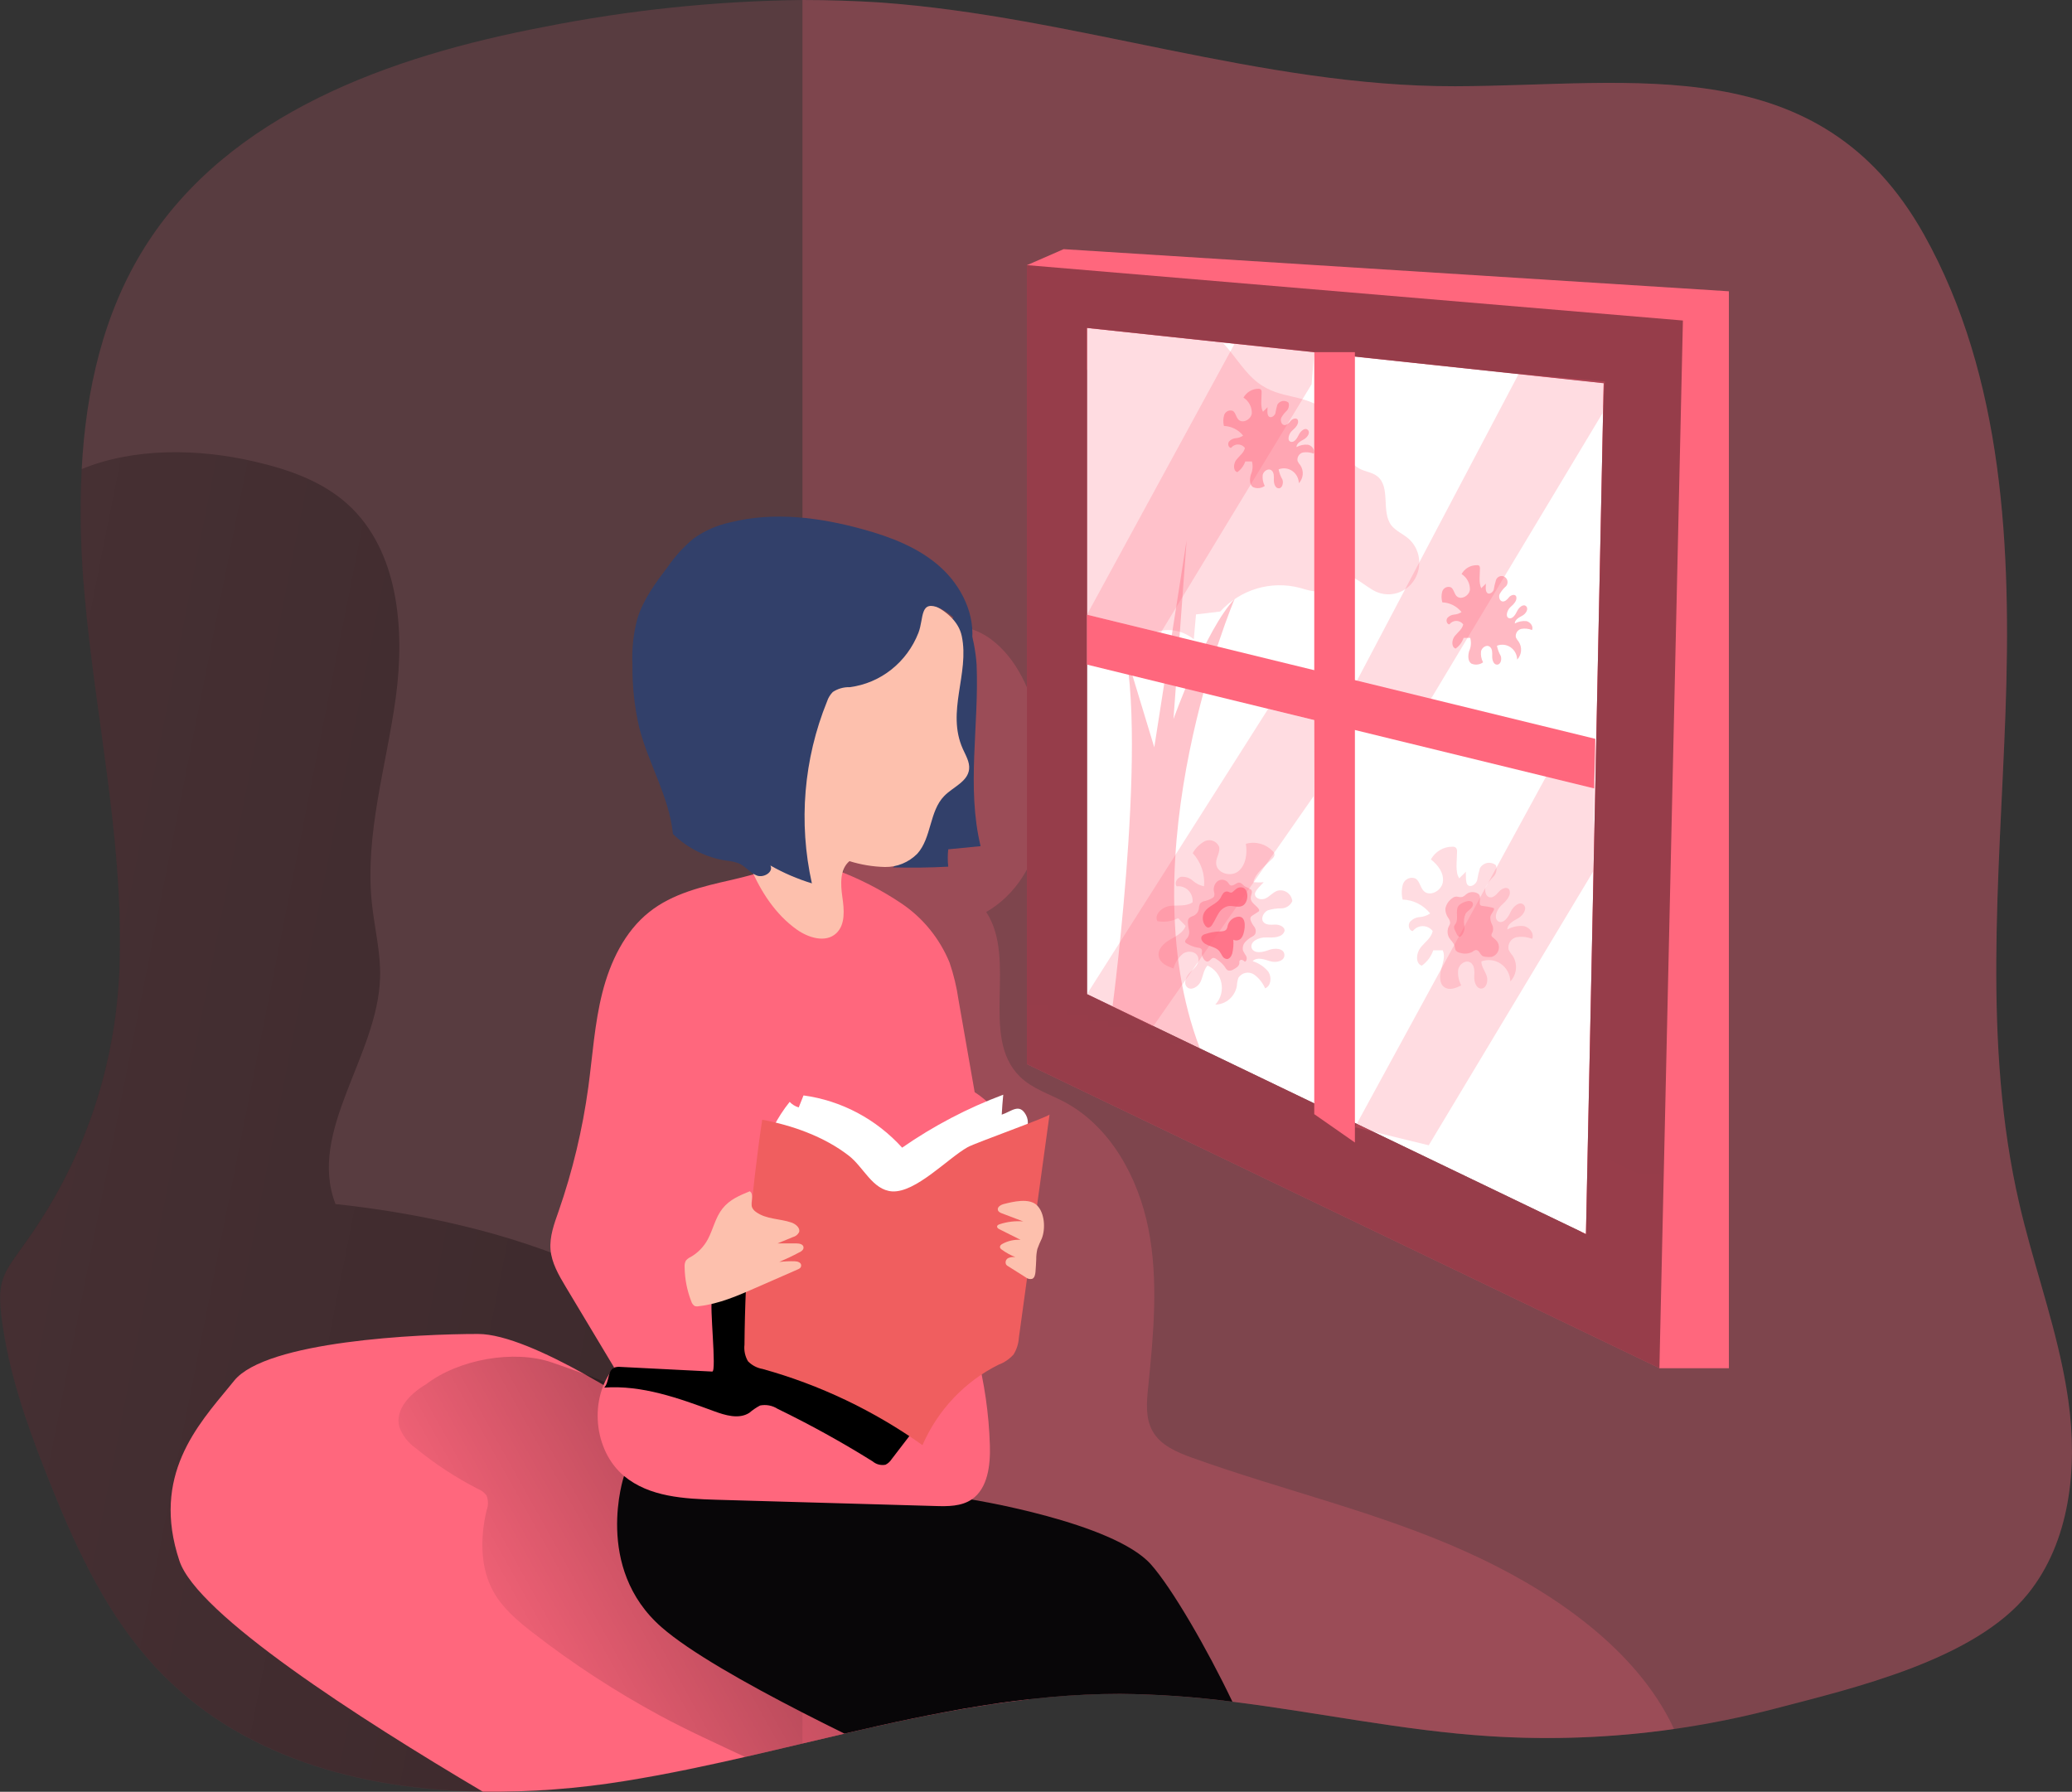 <svg width="303" height="262" viewBox="0 0 303 262" fill="none" xmlns="http://www.w3.org/2000/svg">
<rect x="0" y="0" width="303" height="262" fill="#333333" stroke="none"/>
<g clip-path="url(#clip0)">
<path opacity="0.18" d="M296.55 233.06C288.736 242.761 270.939 246.875 259.49 249.866C245.865 253.428 231.78 254.778 217.747 253.868C205.17 253.059 192.735 250.384 180.229 248.832C174.771 248.118 169.276 247.735 163.773 247.684C159.315 247.694 154.86 247.964 150.432 248.492C141.367 249.639 132.374 251.315 123.496 253.512L117.346 254.959C113.293 255.921 109.24 256.883 105.179 257.772C100.614 258.775 96.04 259.696 91.443 260.432C84.555 261.557 77.586 262.082 70.611 262C52.593 261.733 34.86 256.835 22.693 243.731C15.904 236.415 11.465 227.159 7.712 217.823C4.857 210.766 2.074 203.393 0.725 195.843C-1.049 185.9 0.528 186.733 5.535 179.045C13.266 167.31 17.436 153.491 17.521 139.33C17.828 121.789 13.917 104.49 12.372 87.021C11.796 80.904 11.653 74.752 11.946 68.614C12.545 57.063 15.116 45.778 21.156 36.158C33.472 16.555 57.175 8.205 79.505 3.945C91.98 1.464 104.647 0.144 117.354 0C121.149 0 124.939 0.121 128.724 0.364C156.976 2.377 184.416 12.667 212.763 12.611C238.95 12.554 266.098 7.049 281.363 34.315C293.018 55.163 294.137 80.303 293.27 104.279C292.402 128.256 289.887 152.644 295.288 175.99C297.141 184.017 299.925 191.826 301.596 199.869C301.936 201.486 302.227 203.151 302.464 204.808C303.852 214.63 302.724 225.421 296.55 233.06Z" fill="#FF677D"/>
<path d="M109.469 233.643C108.039 241.678 106.606 249.716 105.171 257.756C100.606 258.758 96.032 259.68 91.435 260.416C84.547 261.541 77.578 262.066 70.603 261.984C52.586 261.717 34.852 256.818 22.685 243.715C15.896 236.399 11.457 227.143 7.704 217.807C4.849 210.75 2.066 203.377 0.718 195.827C-1.057 185.884 0.52 186.717 5.527 179.029C13.258 167.294 17.428 153.475 17.513 139.314C17.82 121.772 13.909 104.473 12.364 87.005C11.788 80.888 11.646 74.736 11.938 68.598C19.587 65.437 28.962 65.575 37.225 67.491C42.146 68.63 47.105 70.336 50.882 73.772C58.263 80.489 59.241 91.968 57.877 101.992C56.512 112.015 53.335 121.966 54.376 132.031C54.754 135.668 55.684 139.266 55.582 142.919C55.259 154.422 44.937 165.368 49.061 176.062C70.587 178.342 107.513 187.113 110.967 213.757C111.834 220.377 110.636 227.079 109.469 233.643Z" fill="url(#paint0_linear)"/>
<path d="M150.424 248.476C146.631 248.904 142.846 249.495 139.077 250.182C133.865 251.136 128.677 252.283 123.488 253.496L117.338 254.943C114.539 255.606 111.739 256.269 108.94 256.907C106.141 257.546 103.31 258.176 100.495 258.75C97.483 259.365 94.463 259.931 91.435 260.416C84.547 261.541 77.578 262.066 70.603 261.984C52.333 251.176 28.812 236.043 26.234 228.218C22.086 215.786 28.938 208.357 33.622 202.65C33.832 202.402 34.037 202.151 34.237 201.898C38.905 196.086 61.251 195.059 69.917 195.059C73.86 195.059 79.963 197.864 85.49 200.936C92.145 204.638 97.917 208.721 97.917 208.721L110.817 216.804L149.217 240.861L150.424 248.476Z" fill="#FF677D"/>
<path d="M139.077 250.182C133.865 251.136 128.677 252.283 123.488 253.496L117.338 254.943C114.539 255.606 111.739 256.269 108.94 256.907C104.769 254.943 100.558 253.051 96.482 250.845C89.973 247.327 83.755 243.272 77.889 238.719C75.697 237.013 73.497 235.17 72.141 232.713C70.185 229.18 70.225 224.807 71.155 220.854C71.423 220.161 71.423 219.389 71.155 218.696C70.844 218.257 70.413 217.923 69.917 217.734C66.665 216.068 63.594 214.055 60.755 211.728C59.672 210.972 58.845 209.89 58.389 208.632C57.711 206.053 60.061 203.725 62.332 202.399C67.063 198.77 75.129 197.314 80.704 199.222C82.281 199.764 83.913 200.338 85.561 200.952C91.451 203.159 97.578 205.851 102.569 209.197C105.636 211.365 108.414 213.933 110.833 216.837C112.528 218.785 114.137 220.822 115.729 222.851L125.925 235.833C127.793 238.129 129.142 240.683 130.806 243.068C132.162 245.024 134.535 246.374 136.38 247.87C137.287 248.573 138.218 249.349 139.077 250.182Z" fill="url(#paint1_linear)"/>
<path opacity="0.23" d="M296.55 233.06C288.736 242.761 270.939 246.875 259.49 249.866C254.65 251.127 249.746 252.115 244.8 252.825C235.84 254.106 226.776 254.455 217.747 253.868C205.17 253.059 192.735 250.384 180.229 248.832C174.771 248.118 169.276 247.735 163.773 247.684C159.762 247.684 155.753 247.9 151.764 248.331C142.302 249.309 132.879 251.313 123.496 253.496L117.346 254.943V0C121.141 0 124.931 0.121 128.716 0.364C156.976 2.377 184.416 12.667 212.763 12.611C238.949 12.554 266.098 7.049 281.363 34.315C293.018 55.163 294.137 80.303 293.27 104.279C292.402 128.256 289.887 152.644 295.288 175.99C297.141 184.017 299.925 191.826 301.596 199.869C301.936 201.486 302.227 203.151 302.464 204.808C303.852 214.63 302.724 225.421 296.55 233.06Z" fill="#FF677D"/>
<path d="M150.171 38.777L155.541 36.433L252.827 42.593V200.071H242.663L150.171 38.777Z" fill="#FF677D"/>
<path opacity="0.23" d="M244.792 252.825C235.832 254.106 226.768 254.455 217.739 253.868C205.162 253.059 192.727 250.384 180.221 248.832C174.763 248.118 169.268 247.735 163.765 247.684C159.754 247.684 155.745 247.9 151.756 248.331C143.745 245.736 136.278 241.993 130.758 235.631C122.503 226.117 120.382 212.673 119.443 199.974C116.977 166.105 120.522 132.058 129.907 99.486C130.332 97.596 131.117 95.81 132.217 94.231C135.182 90.529 141.127 90.666 144.912 93.472C148.697 96.277 150.692 100.973 151.89 105.597C154.477 115.621 153.026 128.272 144.218 133.356C148.815 140.341 143.209 151.642 149.162 157.446C150.96 159.2 153.436 159.96 155.636 161.124C162.354 164.689 166.454 172.142 167.944 179.716C169.435 187.291 168.678 195.18 167.897 202.9C167.676 205.051 167.487 207.362 168.528 209.238C169.703 211.356 172.1 212.35 174.331 213.158C187.625 217.936 201.487 221.08 214.387 226.901C225.624 231.945 238.232 240.061 244.177 251.548C244.406 251.992 244.611 252.405 244.792 252.825Z" fill="#FF677D"/>
<path d="M158.955 47.952V145.361L231.924 180.444L234.518 56.004L158.955 47.952Z" fill="white"/>
<path opacity="0.23" d="M213.071 124.561C213.096 124.359 213.045 124.153 212.929 123.987C212.857 123.922 212.774 123.872 212.683 123.842C212.592 123.811 212.496 123.8 212.4 123.81C211.761 123.803 211.131 123.972 210.576 124.299C210.022 124.626 209.563 125.099 209.246 125.669C210.287 126.477 211.186 127.665 210.997 128.975C210.808 130.285 209.041 131.206 208.158 130.244C207.677 129.711 207.598 128.821 206.991 128.458C206.82 128.386 206.637 128.35 206.452 128.352C206.267 128.354 206.084 128.394 205.915 128.469C205.745 128.544 205.592 128.654 205.464 128.79C205.336 128.927 205.236 129.089 205.17 129.266C204.946 130.003 204.927 130.79 205.115 131.538C205.888 131.564 206.647 131.759 207.342 132.109C208.036 132.459 208.65 132.956 209.144 133.567C208.686 133.879 208.155 134.063 207.606 134.1C207.051 134.141 206.534 134.402 206.163 134.828C205.848 135.288 206.053 136.113 206.605 136.145C206.778 135.92 206.999 135.738 207.251 135.612C207.503 135.487 207.78 135.422 208.06 135.422C208.34 135.422 208.616 135.487 208.868 135.612C209.12 135.738 209.341 135.92 209.514 136.145C209.309 137.156 208.363 137.762 207.732 138.57C207.102 139.379 206.944 140.874 207.914 141.206C208.692 140.658 209.28 139.871 209.593 138.958H210.981C211.383 139.815 210.981 140.818 210.752 141.723C210.524 142.628 210.445 143.809 211.202 144.342C211.959 144.876 212.897 144.48 213.686 144.092C213.303 143.377 213.148 142.557 213.244 141.747C213.433 140.939 214.356 140.316 215.026 140.745C215.696 141.173 215.61 142.071 215.586 142.83C215.562 143.59 215.886 144.577 216.627 144.552C217.368 144.528 217.644 143.461 217.415 142.733C217.187 142.006 216.627 141.359 216.627 140.583C217.095 140.407 217.597 140.346 218.092 140.407C218.587 140.467 219.06 140.648 219.474 140.932C219.888 141.217 220.231 141.598 220.473 142.045C220.715 142.492 220.851 142.991 220.869 143.501C221.339 143.006 221.627 142.36 221.684 141.672C221.742 140.983 221.565 140.296 221.184 139.726C220.947 139.456 220.75 139.151 220.601 138.821C220.531 138.428 220.612 138.023 220.829 137.691C221.045 137.359 221.379 137.126 221.76 137.043C222.532 136.914 223.324 136.998 224.055 137.285C224.394 136.477 223.668 135.587 222.848 135.418C222.011 135.333 221.169 135.504 220.427 135.911C220.427 135.102 221.342 134.65 222.044 134.246C222.746 133.841 223.4 132.823 222.793 132.281C222.186 131.74 221.271 132.564 220.916 133.332C220.561 134.1 219.939 135.062 219.158 134.771C218.369 134.326 218.85 133.033 219.536 132.403C220.222 131.772 221.113 130.907 220.688 130.058C220.341 129.606 219.615 129.929 219.229 130.349C218.843 130.77 218.401 131.311 217.841 131.206C217.281 131.101 217.053 130.268 217.265 129.694C217.554 129.147 217.927 128.65 218.369 128.223C218.587 128.005 218.738 127.728 218.806 127.424C218.873 127.12 218.853 126.802 218.748 126.51C218.573 126.367 218.371 126.264 218.154 126.208C217.938 126.152 217.712 126.143 217.493 126.183C217.273 126.222 217.063 126.31 216.879 126.438C216.694 126.567 216.539 126.735 216.422 126.93C216.242 127.528 216.102 128.139 216.004 128.757C215.799 129.355 215.018 129.84 214.6 129.379C214.293 129.048 214.38 127.819 214.356 127.455C214.08 127.819 213.638 128.142 213.402 128.433C212.763 127.56 213.071 125.814 213.071 124.561Z" fill="#FF677D"/>
<path opacity="0.46" d="M216.422 83.141C216.437 82.999 216.404 82.856 216.327 82.736C216.268 82.694 216.201 82.665 216.131 82.649C216.061 82.634 215.988 82.633 215.917 82.647C215.474 82.646 215.039 82.765 214.655 82.992C214.271 83.219 213.953 83.547 213.733 83.941C214.117 84.18 214.432 84.519 214.647 84.924C214.861 85.329 214.968 85.784 214.955 86.245C214.829 87.158 213.591 87.805 212.976 87.134C212.637 86.762 212.59 86.14 212.187 85.889C212.068 85.838 211.939 85.813 211.81 85.815C211.68 85.817 211.552 85.845 211.433 85.899C211.315 85.952 211.208 86.03 211.12 86.127C211.031 86.224 210.962 86.338 210.918 86.463C210.766 86.991 210.766 87.552 210.918 88.08C211.457 88.099 211.985 88.236 212.469 88.479C212.953 88.723 213.381 89.069 213.725 89.494C213.403 89.713 213.03 89.841 212.645 89.866C212.259 89.897 211.901 90.08 211.643 90.376C211.423 90.699 211.565 91.265 211.951 91.297C212.071 91.139 212.225 91.011 212.4 90.924C212.576 90.836 212.769 90.79 212.964 90.79C213.16 90.79 213.352 90.836 213.528 90.924C213.703 91.011 213.857 91.139 213.977 91.297C213.835 92 213.189 92.445 212.739 93.003C212.29 93.561 212.203 94.619 212.866 94.838C213.406 94.457 213.814 93.911 214.033 93.278H215.002C215.174 93.918 215.118 94.6 214.845 95.201C214.663 95.84 214.624 96.648 215.152 97.028C215.431 97.154 215.736 97.203 216.038 97.172C216.341 97.141 216.631 97.03 216.879 96.85C216.619 96.356 216.514 95.791 216.579 95.234C216.706 94.684 217.368 94.24 217.817 94.539C218.267 94.838 218.22 95.46 218.212 95.986C218.204 96.511 218.417 97.206 218.937 97.19C219.458 97.174 219.639 96.43 219.465 95.921C219.2 95.457 219.011 94.952 218.906 94.425C219.231 94.295 219.582 94.247 219.93 94.286C220.277 94.325 220.61 94.449 220.901 94.649C221.191 94.848 221.43 95.116 221.598 95.431C221.765 95.745 221.856 96.096 221.862 96.454C222.19 96.11 222.391 95.66 222.432 95.181C222.472 94.702 222.349 94.224 222.083 93.827C221.918 93.638 221.78 93.426 221.673 93.197C221.624 92.926 221.678 92.646 221.825 92.416C221.972 92.185 222.2 92.022 222.462 91.96C222.993 91.867 223.538 91.925 224.039 92.13C224.275 91.58 223.771 90.941 223.203 90.82C222.62 90.767 222.034 90.887 221.516 91.168C221.516 90.594 222.146 90.287 222.643 90.012C223.14 89.737 223.589 89.017 223.164 88.638C222.738 88.258 222.107 88.832 221.855 89.365C221.602 89.898 221.169 90.578 220.632 90.376C220.096 90.173 220.42 89.163 220.893 88.759C221.366 88.355 221.981 87.716 221.681 87.142C221.437 86.827 220.893 87.053 220.664 87.344C220.435 87.635 220.088 88.015 219.694 87.942C219.3 87.87 219.134 87.296 219.292 86.891C219.503 86.511 219.769 86.165 220.08 85.865C220.2 85.781 220.297 85.669 220.363 85.537C220.429 85.406 220.463 85.26 220.461 85.112C220.459 84.964 220.422 84.819 220.352 84.69C220.282 84.56 220.182 84.451 220.061 84.371C219.939 84.29 219.801 84.242 219.657 84.23C219.513 84.218 219.369 84.243 219.236 84.302C219.104 84.361 218.988 84.453 218.899 84.569C218.809 84.685 218.749 84.822 218.724 84.968C218.598 85.386 218.501 85.813 218.432 86.245C218.291 86.657 217.746 86.996 217.455 86.673C217.163 86.35 217.305 85.59 217.281 85.331C217.092 85.582 216.785 85.808 216.619 86.018C216.217 85.234 216.422 84.014 216.422 83.141Z" fill="#FF677D"/>
<path opacity="0.46" d="M184.495 57.37C184.509 57.231 184.476 57.091 184.401 56.974C184.349 56.928 184.289 56.894 184.224 56.873C184.158 56.852 184.09 56.845 184.022 56.852C183.579 56.851 183.143 56.97 182.76 57.197C182.376 57.424 182.058 57.752 181.838 58.146C182.223 58.384 182.539 58.723 182.754 59.128C182.969 59.533 183.074 59.989 183.06 60.45C182.934 61.355 181.696 62.002 181.081 61.331C180.742 60.967 180.695 60.345 180.292 60.086C180.172 60.038 180.043 60.015 179.914 60.018C179.785 60.022 179.657 60.051 179.539 60.105C179.421 60.159 179.315 60.237 179.226 60.334C179.137 60.43 179.068 60.544 179.023 60.668C178.861 61.192 178.848 61.753 178.983 62.285C179.522 62.303 180.05 62.438 180.534 62.68C181.018 62.922 181.446 63.267 181.791 63.691C181.474 63.916 181.103 64.047 180.718 64.071C180.334 64.099 179.975 64.279 179.717 64.572C179.496 64.896 179.638 65.47 180.024 65.494C180.145 65.337 180.299 65.211 180.475 65.124C180.65 65.037 180.843 64.992 181.038 64.992C181.232 64.992 181.425 65.037 181.6 65.124C181.776 65.211 181.93 65.337 182.051 65.494C181.909 66.205 181.262 66.642 180.813 67.208C180.363 67.773 180.277 68.824 180.939 69.043C181.478 68.657 181.886 68.109 182.106 67.474H183.076C183.247 68.117 183.191 68.802 182.918 69.406C182.737 70.037 182.697 70.853 183.226 71.225C183.504 71.35 183.808 71.4 184.111 71.37C184.413 71.341 184.703 71.232 184.952 71.055C184.694 70.561 184.589 69.996 184.653 69.439C184.779 68.889 185.441 68.445 185.891 68.744C186.34 69.043 186.293 69.673 186.285 70.199C186.277 70.724 186.49 71.411 187.01 71.403C187.531 71.395 187.712 70.595 187.539 70.126C187.271 69.663 187.082 69.158 186.979 68.63C187.304 68.502 187.655 68.456 188.002 68.496C188.349 68.535 188.681 68.66 188.971 68.859C189.261 69.058 189.5 69.325 189.668 69.638C189.835 69.952 189.927 70.302 189.936 70.659C190.264 70.315 190.465 69.865 190.505 69.386C190.545 68.907 190.422 68.429 190.157 68.032C189.992 67.846 189.854 67.636 189.747 67.41C189.697 67.138 189.751 66.857 189.898 66.625C190.045 66.394 190.273 66.229 190.535 66.165C191.066 66.08 191.61 66.139 192.112 66.335C192.349 65.785 191.844 65.146 191.276 65.033C190.692 64.971 190.104 65.093 189.589 65.381C189.589 64.807 190.22 64.5 190.716 64.217C191.213 63.934 191.663 63.23 191.237 62.851C190.811 62.471 190.18 63.045 189.928 63.578C189.676 64.112 189.242 64.791 188.706 64.581C188.17 64.37 188.493 63.368 188.966 62.964C189.439 62.56 190.054 61.921 189.754 61.347C189.51 61.032 188.966 61.258 188.737 61.549C188.509 61.84 188.154 62.22 187.767 62.147C187.381 62.075 187.208 61.492 187.365 61.088C187.577 60.71 187.842 60.367 188.154 60.07C188.303 59.916 188.407 59.722 188.454 59.511C188.502 59.299 188.49 59.079 188.422 58.873C188.3 58.773 188.159 58.7 188.008 58.66C187.857 58.62 187.699 58.614 187.545 58.641C187.392 58.669 187.245 58.73 187.116 58.82C186.987 58.91 186.879 59.028 186.798 59.164C186.672 59.583 186.574 60.01 186.506 60.442C186.364 60.854 185.82 61.193 185.528 60.878C185.236 60.563 185.378 59.787 185.355 59.528C185.165 59.787 184.858 60.013 184.692 60.215C184.29 59.464 184.495 58.243 184.495 57.37Z" fill="#FF677D"/>
<path opacity="0.25" d="M186.056 125.556C186.227 125.417 186.342 125.218 186.38 124.998C186.372 124.887 186.342 124.778 186.292 124.68C186.242 124.581 186.172 124.494 186.088 124.424C185.586 123.914 184.961 123.549 184.277 123.366C183.593 123.183 182.874 123.188 182.193 123.381C182.421 124.836 182.193 126.526 181.057 127.423C179.922 128.32 177.801 127.625 177.84 126.154C177.84 125.345 178.479 124.578 178.274 123.802C178.102 123.414 177.787 123.112 177.399 122.96C177.011 122.809 176.58 122.821 176.2 122.993C175.457 123.395 174.84 124.003 174.418 124.747C175.014 125.389 175.469 126.154 175.755 126.99C176.04 127.826 176.149 128.715 176.074 129.598C175.47 129.481 174.906 129.202 174.442 128.789C173.971 128.373 173.359 128.164 172.738 128.207C172.139 128.328 171.682 129.137 172.084 129.606C172.394 129.567 172.708 129.601 173.003 129.705C173.298 129.808 173.567 129.978 173.789 130.203C174.011 130.427 174.18 130.7 174.285 131.001C174.39 131.302 174.427 131.624 174.394 131.942C173.456 132.58 172.226 132.33 171.106 132.467C169.987 132.605 168.741 133.672 169.245 134.698C170.279 134.885 171.345 134.732 172.289 134.262L173.377 135.393C173.038 136.388 171.982 136.889 171.083 137.406C170.184 137.924 169.253 138.805 169.443 139.831C169.632 140.858 170.688 141.295 171.603 141.618C171.843 140.744 172.348 139.971 173.046 139.411C173.835 138.926 175.017 139.16 175.222 140.042C175.427 140.923 174.67 141.561 174.079 142.143C173.488 142.725 172.991 143.76 173.59 144.342C174.189 144.924 175.23 144.286 175.577 143.534C175.924 142.782 176.003 141.804 176.579 141.189C177.093 141.414 177.546 141.762 177.9 142.206C178.254 142.649 178.498 143.174 178.61 143.736C178.723 144.297 178.701 144.878 178.546 145.428C178.391 145.979 178.108 146.483 177.722 146.897C178.476 146.886 179.203 146.607 179.779 146.107C180.354 145.607 180.742 144.917 180.876 144.156C180.893 143.754 180.967 143.356 181.097 142.976C181.341 142.607 181.715 142.351 182.14 142.26C182.566 142.17 183.009 142.252 183.375 142.491C184.087 143.005 184.651 143.706 185.008 144.52C185.875 144.172 186.001 142.903 185.481 142.095C184.879 141.358 184.078 140.82 183.178 140.551C183.801 139.888 184.866 140.276 185.733 140.551C186.6 140.826 187.894 140.551 187.823 139.589C187.752 138.627 186.403 138.595 185.536 138.918C184.669 139.241 183.439 139.508 183.044 138.651C182.729 137.649 184.125 137.034 185.15 137.075C186.175 137.115 187.515 137.14 187.846 136.137C187.917 135.499 187.058 135.175 186.466 135.199C185.875 135.224 185.079 135.296 184.716 134.771C184.353 134.246 184.795 133.381 185.41 133.106C186.057 132.91 186.73 132.814 187.405 132.823C187.737 132.817 188.061 132.715 188.34 132.529C188.619 132.344 188.841 132.081 188.982 131.772C188.955 131.518 188.875 131.273 188.747 131.054C188.619 130.835 188.447 130.647 188.242 130.502C188.037 130.357 187.804 130.259 187.559 130.214C187.314 130.17 187.062 130.18 186.821 130.244C186.167 130.454 185.709 131.053 185.094 131.36C184.479 131.667 183.517 131.424 183.517 130.721C183.517 130.212 184.535 129.315 184.795 128.999C184.298 129.072 183.707 128.999 183.289 128.999C183.533 127.706 185.094 126.55 186.056 125.556Z" fill="#FF677D"/>
<path opacity="0.39" d="M180.545 87.579C180.545 87.579 164.664 125.046 175.467 153.299L162.693 147.155C162.693 147.155 168.686 101.887 163.237 90.966L168.796 109.275L173.527 78.994L171.603 105.144C171.603 105.144 176.287 92.065 180.545 87.579Z" fill="#FF677D"/>
<path opacity="0.23" d="M198.743 68.493C199.603 68.978 200.675 69.043 201.448 69.673C203.396 71.29 201.945 74.79 203.459 76.811C204.097 77.62 205.13 78.056 205.935 78.727C206.768 79.444 207.321 80.446 207.492 81.547C207.663 82.649 207.44 83.777 206.865 84.724C206.289 85.671 205.4 86.373 204.36 86.702C203.32 87.03 202.199 86.963 201.204 86.511C199.303 85.614 197.435 83.343 195.621 84.402C194.896 84.83 194.501 85.703 193.784 86.14C192.688 86.827 191.3 86.293 190.062 85.954C187.999 85.416 185.833 85.454 183.79 86.064C181.746 86.674 179.899 87.833 178.439 89.422L174.899 89.842L174.576 93.48C173.626 92.703 172.471 92.238 171.259 92.145C170.048 92.053 168.838 92.338 167.787 92.962L163.261 90.966C163.483 92.11 163.313 93.298 162.78 94.329C162.247 95.359 161.384 96.17 160.335 96.624C159.258 97.02 158.084 97.041 156.994 96.685C155.903 96.328 154.958 95.614 154.303 94.652C153.186 78.951 153.347 63.181 154.784 47.508C160.785 46.74 168.93 45.592 174.796 47.572C178.826 48.939 179.859 51.671 182.516 54.621C186.088 58.599 189.471 57.232 193.303 59.593C196.512 61.63 195.487 66.666 198.743 68.493Z" fill="#FF677D"/>
<path d="M180.221 248.832C174.763 248.118 169.268 247.735 163.765 247.684C150.148 247.684 136.806 250.392 123.488 253.496C121.47 252.502 119.404 251.467 117.338 250.408C109.035 246.148 100.834 241.516 96.766 237.959C86.76 229.245 91.246 215.842 91.246 215.842L117.354 217.596L142.066 219.262C142.066 219.262 162.788 222.584 168.291 228.736C171.335 232.139 176.531 241.088 180.221 248.832Z" fill="#080608"/>
<path d="M142.531 159.701L140.165 146.185C139.898 144.325 139.457 142.495 138.848 140.721C137.401 137.227 134.982 134.247 131.894 132.152C128.817 130.076 125.508 128.388 122.037 127.124C117.48 125.305 111.787 127.585 107.001 128.66C102.758 129.614 98.327 130.648 94.928 133.373C91.341 136.226 89.228 140.648 88.084 145.159C86.941 149.669 86.657 154.342 86.034 158.957C85.19 165.151 83.731 171.24 81.682 177.13C81.043 178.94 80.349 180.816 80.507 182.731C80.664 184.647 81.697 186.442 82.699 188.115L89.795 199.942C86.066 204.477 86.783 212.116 91.278 215.842C94.968 218.898 100.077 219.165 104.809 219.302L136.759 220.215C138.596 220.272 140.559 220.288 142.097 219.254C144.463 217.637 144.849 214.234 144.754 211.299C144.61 206.707 143.951 202.148 142.791 197.711C142.507 196.603 142.184 195.407 142.602 194.34C143.056 193.482 143.709 192.752 144.502 192.214C146.809 190.228 148.636 187.721 149.837 184.888C151.038 182.056 151.582 178.977 151.425 175.893C151.031 169.741 147.601 163.007 142.531 159.701Z" fill="#FF677D"/>
<path d="M104.462 165.546C105.642 159.169 105.26 152.592 103.35 146.403C103.84 151.777 103.959 157.18 103.705 162.571C103.586 165.052 103.358 167.639 102.128 169.781C101.517 167.797 100.525 165.958 99.21 164.373C99.453 166.373 99.332 168.401 98.855 170.355C98.606 171.33 98.15 172.236 97.52 173.01C96.891 173.784 96.103 174.407 95.212 174.834C96.001 175.974 97.412 176.394 98.658 176.952C99.904 177.509 101.213 178.504 101.213 179.902C101.213 180.557 100.913 181.252 101.213 181.834C101.741 182.885 103.287 182.311 104.217 181.616C106.173 180.161 115.327 175.222 113.679 172.247C112.031 169.272 105.983 173.403 103.965 173.953C102.908 171.414 103.988 168.1 104.462 165.546Z" fill="url(#paint2_linear)"/>
<path d="M104.154 200.556L90.749 199.877C90.433 199.838 90.112 199.874 89.811 199.982C88.81 200.451 89.117 202.092 88.36 202.9C93.88 202.512 99.202 204.428 104.375 206.336C106.062 206.958 108.041 207.565 109.571 206.595C110.057 206.178 110.586 205.818 111.148 205.519C112.031 205.343 112.947 205.516 113.711 206.004C118.469 208.316 123.106 210.879 127.604 213.684C127.864 213.905 128.169 214.064 128.496 214.15C128.824 214.235 129.165 214.244 129.497 214.177C129.859 213.995 130.167 213.715 130.388 213.369L134.157 208.454C134.282 208.31 134.374 208.138 134.425 207.953C134.488 207.565 134.188 207.225 133.92 206.958C130.174 203.249 126.774 199.19 123.764 194.833C121.304 191.26 118.647 187.161 114.452 186.329C111.747 185.795 105.644 187.258 104.146 189.983C103.705 190.718 104.84 200.588 104.154 200.556Z" fill="url(#paint3_linear)"/>
<path d="M142.815 97.198C143.185 106.09 141.316 115.112 143.398 123.729L138.667 124.19C138.572 125.033 138.572 125.884 138.667 126.728C135.949 126.873 133.229 126.908 130.506 126.833C131.626 126.833 133.55 116.421 133.778 115.233C134.567 111.191 135.071 107.093 135.773 103.026C136.396 99.437 136.814 94.393 138.706 91.232C141.529 86.568 142.744 95.412 142.815 97.198Z" fill="#32406A"/>
<path d="M140.804 109.518C141.23 110.472 141.829 111.433 141.719 112.476C141.514 114.319 139.353 115.079 138.084 116.389C135.899 118.604 136.238 122.516 134.141 124.836C133.517 125.465 132.777 125.96 131.965 126.293C131.153 126.626 130.285 126.79 129.41 126.776C127.651 126.733 125.905 126.445 124.222 125.919C122.802 127.1 122.913 129.306 123.181 131.158C123.449 133.009 123.646 135.199 122.298 136.461C120.76 137.908 118.253 137.148 116.534 135.935C113.427 133.736 111.251 130.39 109.752 126.841C108.375 123.245 107.253 119.552 106.393 115.791C104.745 109.518 102.79 102.752 105.124 96.713C106.898 92.114 111.03 88.718 115.603 87.134C120.177 85.549 125.168 85.598 129.938 86.415C133.494 87.021 139.747 88.743 140.646 93.019C141.797 98.5 138.344 104.053 140.804 109.518Z" fill="#FDC0AD"/>
<path d="M124.277 100.48C123.396 100.452 122.528 100.697 121.785 101.183C121.402 101.573 121.113 102.049 120.941 102.574C117.524 110.987 116.75 120.283 118.726 129.169C116.618 128.527 114.585 127.651 112.662 126.558C113.151 127.512 111.676 128.401 110.691 128.029C109.705 127.657 109.035 126.687 108.073 126.259C107.479 126.036 106.858 125.897 106.228 125.847C103.29 125.409 100.557 124.047 98.406 121.95C97.87 116.518 94.834 111.7 93.486 106.414C92.784 103.395 92.448 100.3 92.484 97.198C92.375 94.914 92.622 92.627 93.218 90.424C94.085 87.627 95.867 85.234 97.625 82.914C98.708 81.337 100 79.922 101.465 78.711C103.063 77.589 104.861 76.801 106.756 76.391C113.159 74.774 119.932 75.655 126.295 77.425C130.317 78.541 134.346 80.085 137.484 82.89C140.623 85.695 142.744 90.012 142.081 94.207C141.253 91.912 139.6 90.029 137.461 88.945C134.449 87.619 135.135 90.376 134.307 92.534C133.478 94.655 132.111 96.51 130.347 97.907C128.584 99.305 126.488 100.193 124.277 100.48Z" fill="#32406A"/>
<path d="M150.171 38.769V155.595L242.663 200.055L246.101 46.869L150.171 38.769ZM231.924 180.46L158.955 145.377V47.952L234.518 56.036L231.924 180.46Z" fill="#FF677D"/>
<path d="M150.171 38.769V155.595L242.663 200.055L246.101 46.869L150.171 38.769ZM231.924 180.46L158.955 145.377V47.952L234.518 56.036L231.924 180.46Z" fill="url(#paint4_linear)"/>
<path d="M146.71 160.073C141.491 162.023 136.525 164.624 131.925 167.817C128.13 163.63 123.031 160.929 117.503 160.178L116.802 161.932C116.299 161.786 115.842 161.508 115.477 161.124C114.569 162.253 113.777 163.475 113.111 164.77C116.01 168.118 118.122 172.103 119.285 176.418C119.473 177.388 119.808 178.321 120.279 179.183C120.523 179.61 120.879 179.959 121.307 180.189C121.735 180.42 122.218 180.522 122.7 180.484C123.146 180.382 123.569 180.192 123.946 179.926C129.576 176.515 135.311 173.282 141.151 170.226C143.516 168.989 147.822 167.801 149.604 165.812C149.966 165.467 150.205 165.007 150.283 164.506C150.362 164.006 150.275 163.492 150.037 163.048C149.067 161.253 147.94 162.514 146.489 162.991C146.528 162.07 146.623 161.059 146.71 160.073Z" fill="white"/>
<path d="M111.463 163.735C109.83 174.621 108.963 185.614 108.869 196.627C108.773 197.472 108.953 198.325 109.382 199.052C109.963 199.646 110.71 200.038 111.519 200.176C119.874 202.496 127.781 206.263 134.898 211.315C137.14 206.174 141.08 202.009 146.024 199.554C146.855 199.244 147.604 198.737 148.208 198.074C148.67 197.334 148.941 196.486 148.996 195.609C150.495 184.728 151.99 173.845 153.483 162.959C153.483 163.258 142.657 167.106 141.506 167.744C138.62 169.361 133.928 174.413 130.467 174.211C127.588 174.017 126.287 170.638 124.103 168.973C120.508 166.184 115.777 164.527 111.463 163.735Z" fill="#F05E5F"/>
<path d="M109.642 174.195C110.328 174.632 109.697 175.812 109.989 176.564C110.117 176.835 110.316 177.065 110.565 177.227C112.039 178.302 114.018 178.18 115.729 178.762C116.36 178.973 117.07 179.571 116.849 180.185C116.756 180.359 116.629 180.512 116.476 180.633C116.322 180.754 116.146 180.841 115.958 180.888L113.703 181.818H116.471C116.888 181.818 117.425 181.923 117.496 182.335C117.567 182.748 117.18 182.99 116.849 183.144C115.911 183.645 114.941 184.106 113.963 184.526C114.706 184.437 115.455 184.405 116.202 184.429C116.612 184.429 117.157 184.599 117.157 185.027C117.157 185.456 116.81 185.553 116.518 185.682L110.667 188.245C107.939 189.441 105.148 190.67 102.222 190.993C102.011 191.047 101.79 191.038 101.583 190.969C101.343 190.808 101.167 190.564 101.087 190.282C100.463 188.684 100.134 186.982 100.117 185.262C100.087 184.943 100.15 184.622 100.298 184.34C100.49 184.105 100.733 183.92 101.008 183.799C102.06 183.196 102.926 182.302 103.507 181.22C104.296 179.741 104.596 178.059 105.66 176.717C106.725 175.375 108.183 174.801 109.642 174.195Z" fill="#FDC0AD"/>
<path d="M146.781 176.062C146.339 176.176 145.795 176.507 145.929 176.952C146.008 177.21 146.292 177.34 146.536 177.429L149.627 178.601C148.463 178.507 147.293 178.647 146.182 179.013C146.008 179.07 145.811 179.167 145.803 179.344C145.795 179.522 145.977 179.66 146.142 179.741L149.241 181.293C148.322 181.234 147.405 181.439 146.592 181.883C146.418 181.98 146.229 182.125 146.229 182.327C146.229 182.529 146.387 182.651 146.536 182.756C147.143 183.192 147.8 183.55 148.492 183.823C148.131 183.772 147.763 183.822 147.427 183.968C147.347 184.009 147.276 184.066 147.218 184.136C147.159 184.205 147.115 184.286 147.087 184.373C147.059 184.46 147.049 184.552 147.056 184.644C147.062 184.735 147.087 184.824 147.128 184.906C147.206 185.014 147.309 185.1 147.427 185.157L149.99 186.773C150.12 186.884 150.273 186.962 150.437 187.002C150.601 187.041 150.772 187.04 150.936 187C151.299 186.854 151.386 186.377 151.425 185.981C151.472 185.367 151.512 184.752 151.535 184.138C151.531 183.629 151.587 183.122 151.701 182.626C151.89 182.106 152.106 181.596 152.348 181.099C152.9 179.708 152.789 177.372 151.646 176.248C150.503 175.125 148.105 175.723 146.781 176.062Z" fill="#FDC0AD"/>
<path d="M192.191 51.493V162.918L198.136 167.065V51.493H192.191Z" fill="#FF677D"/>
<path d="M233.13 115.289L158.955 97.182V89.882L233.296 108.038L233.13 115.289Z" fill="#FF677D"/>
<path d="M233.296 108.038L233.13 115.289L198.136 106.745V167.065L192.191 162.918V105.298L158.955 97.182V89.882L192.191 97.998V51.493H198.136V99.445L233.296 108.038Z" fill="url(#paint5_linear)"/>
<path d="M100.495 258.75C97.483 259.365 94.463 259.931 91.435 260.416C84.547 261.541 77.578 262.066 70.603 261.984C52.333 251.176 28.812 236.043 26.234 228.218C22.086 215.786 28.938 208.357 33.622 202.65C34.185 209.428 37.272 215.723 42.24 220.232C52.112 229.358 86.957 250.61 100.495 258.75Z" fill="url(#paint6_linear)"/>
<path opacity="0.23" d="M180.545 50.256L158.955 89.882L169.75 92.518L191.805 56.181L192.191 51.493L180.545 50.256Z" fill="#FF677D"/>
<path opacity="0.23" d="M222.083 54.678L198.136 100.092L208.931 102.727L234.321 60.458L234.707 55.777L222.083 54.678Z" fill="#FF677D"/>
<path opacity="0.23" d="M226.483 112.84L198.136 164.834L208.931 167.469L233.028 127.35L233.13 115.289L226.483 112.84Z" fill="#FF677D"/>
<path opacity="0.23" d="M185.449 103.657L158.955 145.361L168.622 150.106L192.096 116.429L192.191 105.298L185.449 103.657Z" fill="#FF677D"/>
<path opacity="0.36" d="M179.953 129.468C179.772 129.395 179.685 129.193 179.575 129.04C179.388 128.819 179.128 128.677 178.845 128.643C178.562 128.609 178.277 128.684 178.045 128.854C177.824 129.037 177.659 129.281 177.568 129.558C177.477 129.834 177.465 130.131 177.533 130.414C177.611 130.633 177.611 130.874 177.533 131.093C177.465 131.196 177.373 131.279 177.265 131.335C176.957 131.511 176.628 131.644 176.287 131.732C175.99 131.765 175.713 131.898 175.498 132.112C175.383 132.365 175.318 132.64 175.309 132.92C175.268 133.129 175.181 133.325 175.054 133.493C174.927 133.662 174.763 133.798 174.576 133.89C174.339 134.011 174.047 134.06 173.874 134.27C173.773 134.408 173.718 134.575 173.716 134.747C173.716 135.153 173.766 135.558 173.866 135.951C173.914 136.147 173.922 136.352 173.888 136.551C173.854 136.75 173.779 136.94 173.669 137.107C173.495 137.317 173.212 137.552 173.338 137.794C173.386 137.865 173.451 137.921 173.527 137.956C174.039 138.263 174.599 138.473 175.183 138.578C175.404 138.578 175.664 138.675 175.758 138.886C175.794 139.034 175.794 139.19 175.758 139.338C175.749 139.557 175.79 139.774 175.878 139.974C175.965 140.173 176.097 140.349 176.263 140.486C176.337 140.55 176.427 140.592 176.523 140.607C176.886 140.656 177.091 140.082 177.454 140.066C177.601 140.075 177.742 140.131 177.856 140.228C178.309 140.502 178.71 140.858 179.039 141.278C179.212 141.529 179.354 141.828 179.638 141.917C179.887 141.957 180.143 141.903 180.355 141.763C180.758 141.553 181.223 141.27 181.246 140.81C181.23 140.716 181.23 140.62 181.246 140.527C181.286 140.455 181.349 140.4 181.423 140.371C181.498 140.341 181.58 140.339 181.657 140.365C181.806 140.418 181.939 140.51 182.043 140.632C182.343 140.519 182.374 140.09 182.248 139.823C182.076 139.563 181.918 139.293 181.775 139.015C181.721 138.798 181.72 138.571 181.772 138.354C181.825 138.137 181.928 137.936 182.074 137.77C182.371 137.438 182.723 137.164 183.115 136.962C183.279 136.884 183.422 136.767 183.533 136.622C183.618 136.444 183.652 136.244 183.631 136.047C183.61 135.849 183.535 135.662 183.415 135.507C183.167 135.201 182.977 134.85 182.855 134.472C182.827 134.344 182.843 134.209 182.902 134.092C182.966 134.005 183.046 133.934 183.139 133.882L184.006 133.316C184.059 133.288 184.101 133.242 184.125 133.187C184.146 133.13 184.146 133.066 184.125 133.009C183.778 132.386 182.887 132.039 182.902 131.319C182.902 130.891 183.249 130.39 182.95 130.091C182.666 129.897 182.362 129.737 182.043 129.614C181.846 129.492 181.664 129.226 181.459 129.137C180.9 128.805 180.537 129.622 179.953 129.468Z" fill="#FF677D"/>
<path opacity="0.79" d="M179.646 130.406C179.506 130.351 179.352 130.347 179.209 130.392C179.067 130.437 178.943 130.53 178.857 130.656C178.676 130.883 178.581 131.166 178.416 131.408C177.872 132.217 176.713 132.475 176.168 133.308C175.975 133.616 175.878 133.977 175.892 134.343C175.906 134.709 176.03 135.062 176.247 135.353C176.352 135.505 176.511 135.609 176.689 135.644C176.816 135.624 176.936 135.572 177.039 135.493C177.143 135.414 177.225 135.311 177.28 135.191C177.619 134.682 177.856 134.108 178.187 133.575C178.339 133.307 178.543 133.074 178.786 132.889C179.028 132.704 179.305 132.572 179.599 132.5C180.316 132.378 181.105 132.791 181.735 132.427C182.524 131.99 182.674 130.357 181.893 129.856C181.711 129.766 181.507 129.731 181.306 129.755C181.105 129.78 180.915 129.862 180.758 129.994C180.245 130.382 180.221 130.705 179.646 130.406Z" fill="#FF677D"/>
<path opacity="0.79" d="M180.529 134.189C180.288 134.291 180.074 134.449 179.902 134.649C179.73 134.85 179.604 135.088 179.535 135.345C179.511 135.523 179.457 135.695 179.378 135.854C179.173 136.186 178.715 136.194 178.329 136.202C177.615 136.225 176.908 136.356 176.232 136.59C176.122 136.611 176.019 136.656 175.928 136.722C175.837 136.787 175.76 136.872 175.703 136.97C175.671 137.063 175.661 137.163 175.674 137.261C175.686 137.36 175.72 137.453 175.774 137.536C176.287 138.425 177.667 138.296 178.313 139.08C178.471 139.308 178.616 139.545 178.747 139.791C178.814 139.914 178.91 140.019 179.025 140.096C179.14 140.174 179.272 140.221 179.409 140.236C179.803 140.236 180.072 139.823 180.198 139.427C180.354 138.766 180.407 138.084 180.355 137.406C180.535 137.5 180.739 137.534 180.938 137.503C181.137 137.473 181.322 137.38 181.467 137.237C181.639 137.035 181.765 136.798 181.838 136.541C182.185 135.434 182.224 133.486 180.529 134.189Z" fill="#FF677D"/>
<path opacity="0.36" d="M211.36 132.888C211.362 133.373 211.514 133.846 211.793 134.238C211.963 134.453 212.058 134.72 212.061 134.997C212.019 135.169 211.95 135.333 211.856 135.482C211.733 135.745 211.676 136.034 211.689 136.325C211.703 136.616 211.788 136.899 211.935 137.148C212.188 137.56 212.621 137.883 212.724 138.36C212.741 138.554 212.784 138.744 212.85 138.926C212.936 139.041 213.043 139.138 213.167 139.209C213.29 139.279 213.427 139.324 213.567 139.338C214.143 139.518 214.763 139.466 215.302 139.193C215.454 139.052 215.639 138.954 215.838 138.91C215.943 138.921 216.043 138.957 216.131 139.016C216.219 139.076 216.292 139.155 216.343 139.249C216.448 139.437 216.581 139.606 216.737 139.751C216.92 139.857 217.126 139.915 217.336 139.92C217.598 139.961 217.864 139.961 218.125 139.92C218.351 139.861 218.56 139.746 218.732 139.585C218.904 139.424 219.035 139.222 219.113 138.996C219.191 138.771 219.214 138.529 219.179 138.293C219.144 138.057 219.053 137.833 218.913 137.641C218.729 137.42 218.52 137.221 218.291 137.051C218.218 137.007 218.16 136.943 218.125 136.865C218.03 136.655 218.212 136.436 218.298 136.226C218.393 135.868 218.351 135.486 218.18 135.159C218.004 134.836 217.92 134.47 217.936 134.1C217.999 133.696 218.322 133.389 218.472 133.009C218.491 132.957 218.491 132.899 218.472 132.847C218.454 132.816 218.428 132.789 218.398 132.769C218.368 132.75 218.334 132.738 218.298 132.734C217.807 132.605 217.306 132.515 216.8 132.467C216.674 132.469 216.552 132.419 216.461 132.33C216.424 132.275 216.402 132.211 216.398 132.144C216.335 131.554 216.69 130.915 215.996 130.592C215.788 130.496 215.562 130.446 215.334 130.446C215.105 130.446 214.88 130.496 214.671 130.592C214.38 130.745 214.167 131.036 213.883 131.141C213.671 131.198 213.448 131.198 213.236 131.141C213.084 131.096 212.923 131.092 212.768 131.129C212.613 131.166 212.471 131.242 212.353 131.352C211.838 131.71 211.481 132.261 211.36 132.888Z" fill="#FF677D"/>
<path opacity="0.36" d="M213.26 132.491C212.787 133.227 213.331 134.302 212.881 135.046C212.778 135.171 212.695 135.313 212.637 135.466C212.619 135.667 212.666 135.869 212.771 136.04L213.023 136.574C213.118 136.776 213.276 137.01 213.489 136.97C213.553 136.957 213.613 136.926 213.662 136.881C213.862 136.67 214.008 136.413 214.089 136.131C214.17 135.85 214.183 135.552 214.127 135.264C214.016 134.692 214.09 134.099 214.34 133.575C214.656 133.114 215.302 132.871 215.397 132.314C215.417 132.206 215.401 132.095 215.349 131.998C214.971 131.384 213.552 132.063 213.26 132.491Z" fill="#FF677D"/>
</g>
<defs>
<linearGradient id="paint0_linear" x1="247.954" y1="206.053" x2="-240.181" y2="109.255" gradientUnits="userSpaceOnUse">
<stop offset="0.01"/>
<stop offset="0.13" stop-opacity="0.69"/>
<stop offset="0.25" stop-opacity="0.32"/>
<stop offset="1" stop-opacity="0"/>
</linearGradient>
<linearGradient id="paint1_linear" x1="175.758" y1="182.117" x2="65.743" y2="243.593" gradientUnits="userSpaceOnUse">
<stop offset="0.01"/>
<stop offset="0.13" stop-opacity="0.69"/>
<stop offset="1" stop-opacity="0"/>
</linearGradient>
<linearGradient id="paint2_linear" x1="3483.71" y1="8681.42" x2="2461.66" y2="8434.23" gradientUnits="userSpaceOnUse">
<stop offset="0.01"/>
<stop offset="0.13" stop-opacity="0.69"/>
<stop offset="1" stop-opacity="0"/>
</linearGradient>
<linearGradient id="paint3_linear" x1="7671.54" y1="6120.55" x2="7503.96" y2="8109.9" gradientUnits="userSpaceOnUse">
<stop offset="0.01"/>
<stop offset="0.13" stop-opacity="0.69"/>
<stop offset="1" stop-opacity="0"/>
</linearGradient>
<linearGradient id="paint4_linear" x1="29822.3" y1="-17539.7" x2="16039.3" y2="32238.2" gradientUnits="userSpaceOnUse">
<stop offset="0.01"/>
<stop offset="0.13" stop-opacity="0.69"/>
<stop offset="1" stop-opacity="0"/>
</linearGradient>
<linearGradient id="paint5_linear" x1="29256.6" y1="1842.86" x2="9717.98" y2="12296.3" gradientUnits="userSpaceOnUse">
<stop offset="0.01"/>
<stop offset="0.13" stop-opacity="0.69"/>
<stop offset="1" stop-opacity="0"/>
</linearGradient>
<linearGradient id="paint6_linear" x1="3333.71" y1="22803.8" x2="7000.46" y2="16255.6" gradientUnits="userSpaceOnUse">
<stop offset="0.01"/>
<stop offset="0.13" stop-opacity="0.69"/>
<stop offset="1" stop-opacity="0"/>
</linearGradient>
<clipPath id="clip0">
<rect width="303" height="262" fill="white"/>
</clipPath>
</defs>
</svg>
